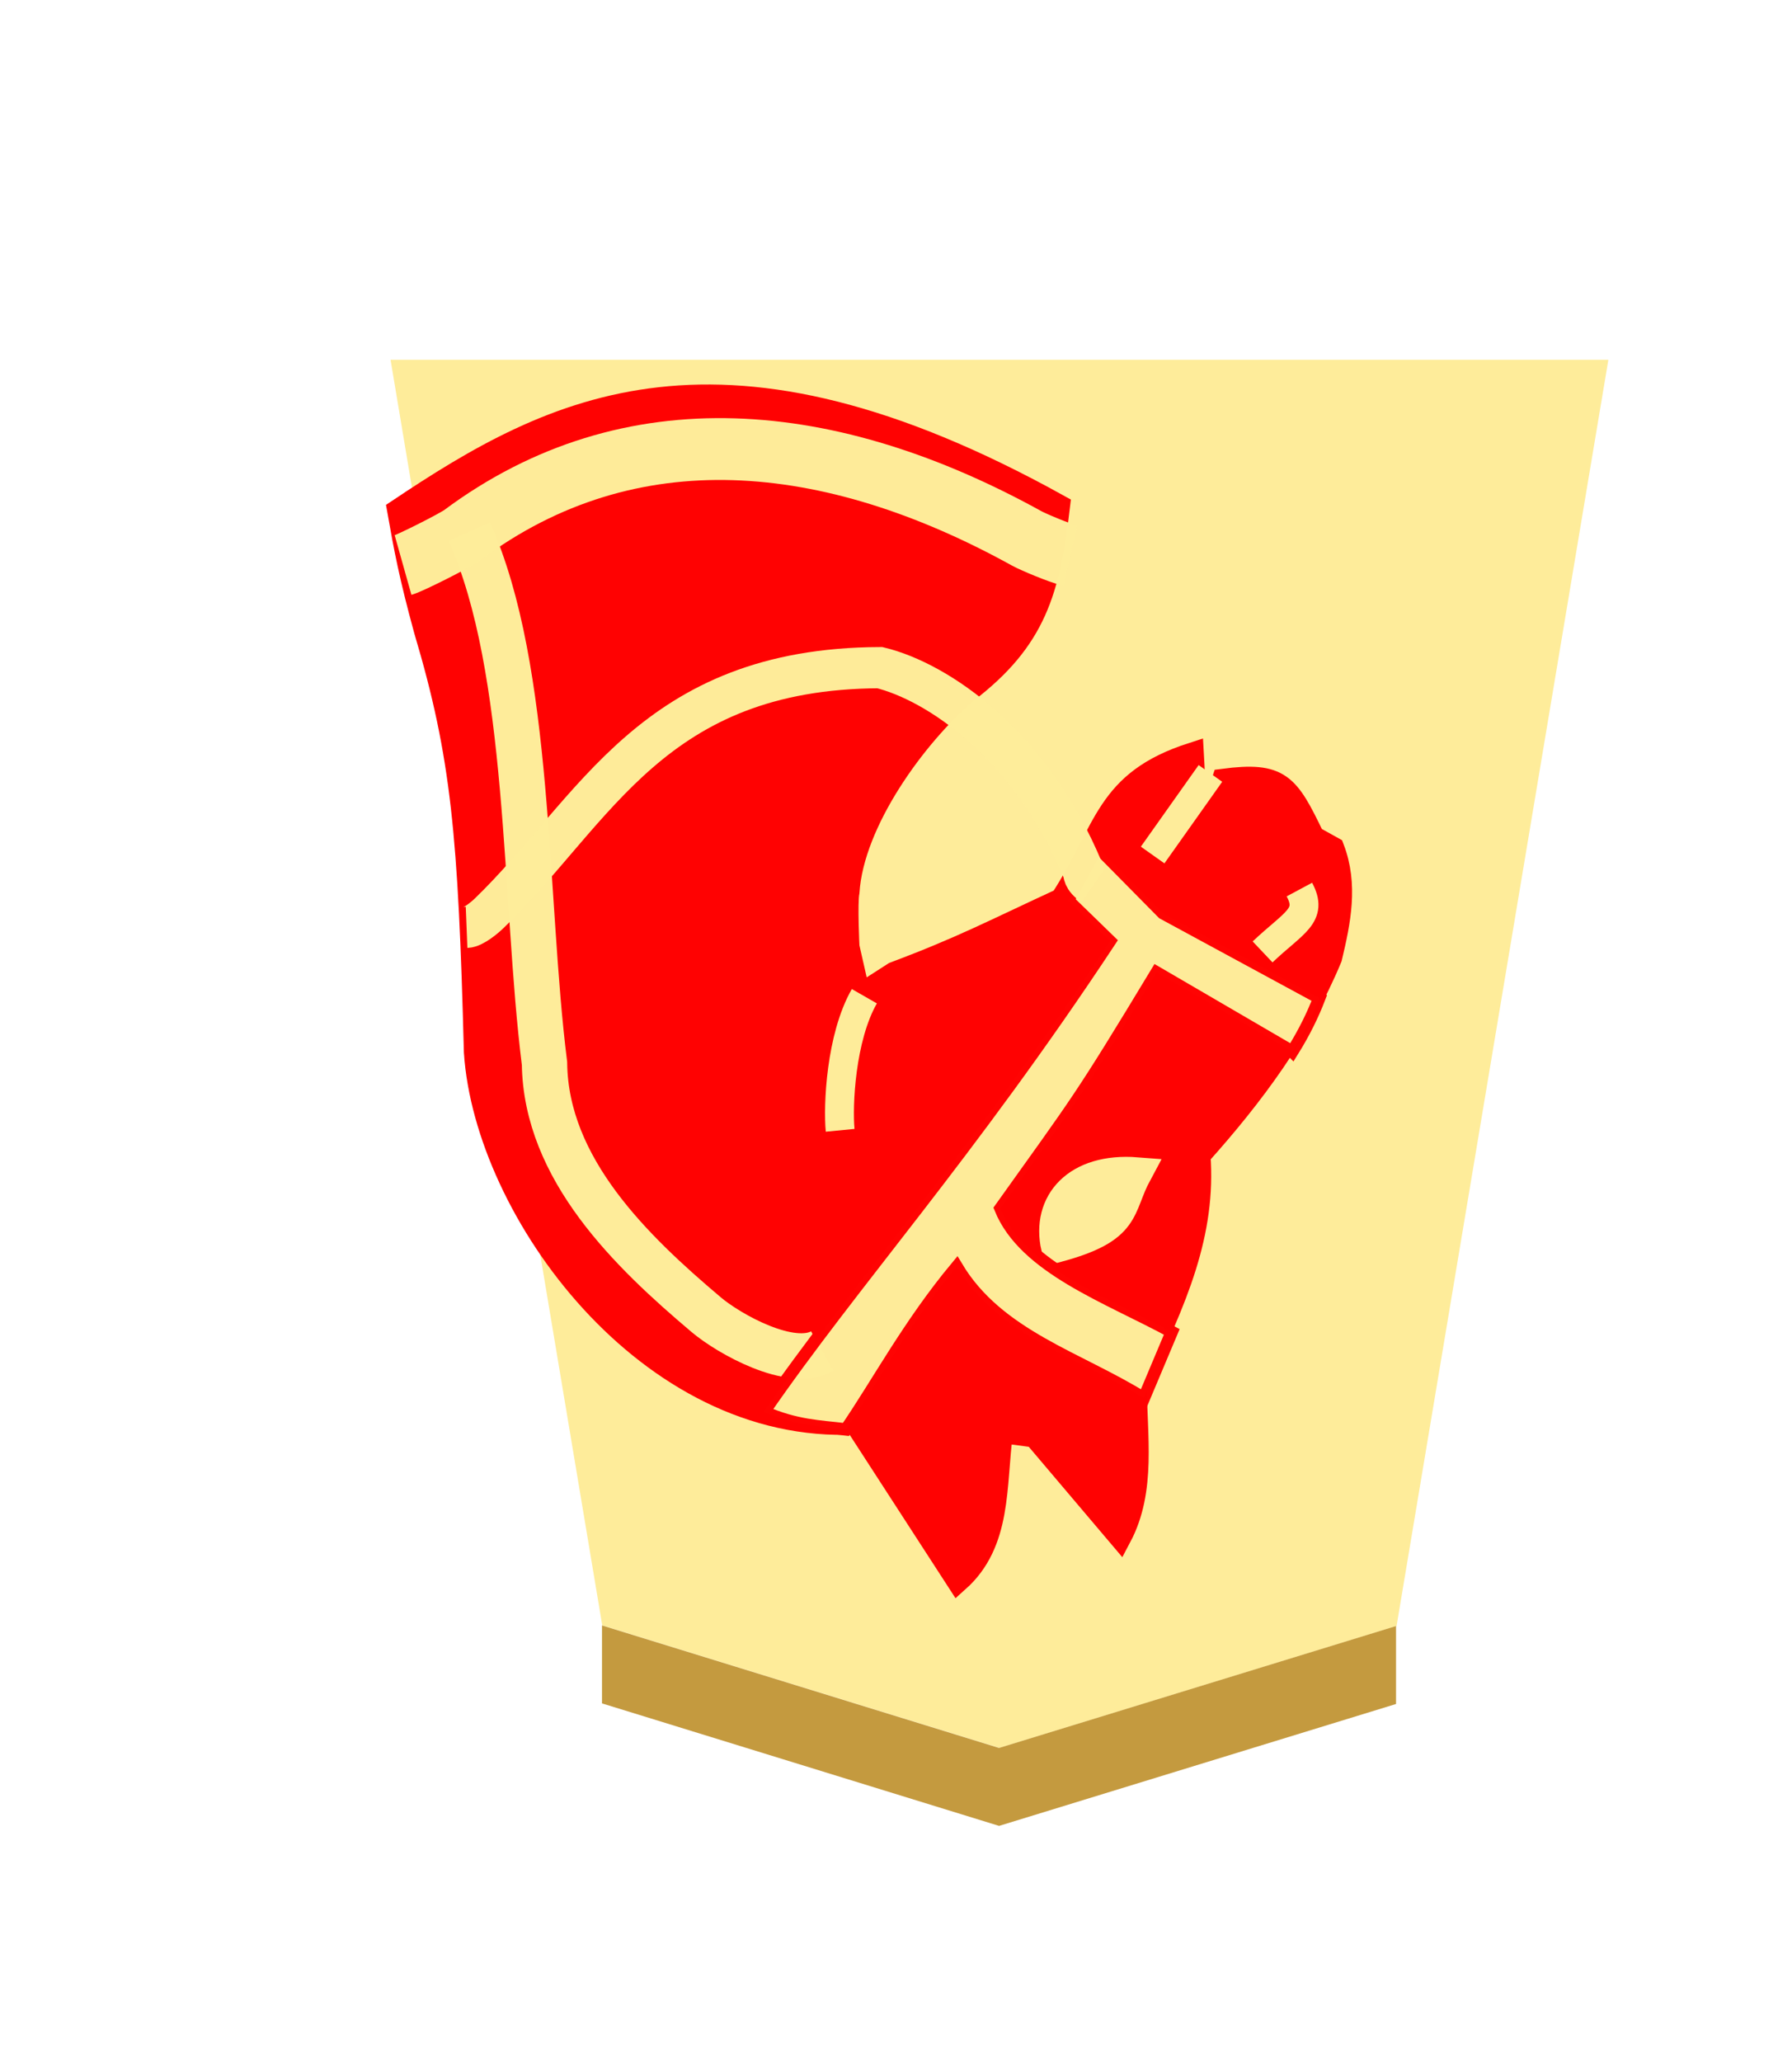 <svg height="60" width="52.157" xmlns="http://www.w3.org/2000/svg" xmlns:xlink="http://www.w3.org/1999/xlink"><filter id="a" color-interpolation-filters="sRGB" height="1.11" width="1.166" x="-.041" y="-.034"><feFlood flood-opacity=".498" result="flood"/><feComposite in="flood" in2="SourceGraphic" operator="in" result="composite1"/><feGaussianBlur in="composite1" result="blur" stdDeviation="1"/><feOffset dx="5" dy="3" result="offset"/><feComposite in="SourceGraphic" in2="offset" operator="over" result="composite2"/></filter><g opacity=".99" transform="translate(-240.959 -158.234)"><g filter="url(#a)" transform="matrix(.6 0 0 .6 -.846 -2.835)"><path d="m-37.447-31.01-13.341 4.181-7.115 43.431 40.911 0-7.112-43.41z" fill="#feec99" opacity="1" stroke-width="1.019" transform="matrix(-1.444 0 0 -1.414 392.417 306.371)"/><path d="m427.211 348.059v-3.78l19.261 5.941 19.257-5.912v3.78l-19.257 5.912z" fill="#c3983c" fill-opacity=".992" opacity="1"/></g><g opacity="1" transform="matrix(-.992 0 0 -.992 293.138 217.298)"><g transform="matrix(1.138 0 0 1.138 -2.681 -8.615)"><g transform="matrix(.701 0 0 .701 -244.804 -23.951)"><g stroke-width="1.386" transform="matrix(.577 0 0 .577 442.027 27.099)"><path d="m-112.144 62.364c-1.6 3.019-.979 6.472-.979 9.788-2.637 5.433-4.421 9.611-4.055 14.542-3.426 3.817-6.439 7.882-8.39 12.585-.556 2.331-1.037 4.661-.14 6.992l1.258.699c1.623 3.364 2.101 4.109 5.733 3.636 2.001-6.201 1.731-2.138 1.958 1.678 5.562-1.791 5.436-4.784 8.354-9.286 4.416-2.04 6.332-3.073 10.663-4.697l1.958-1.258 2.936-4.894-2.657 4.754.699 3.076s.14 2.797 0 3.496c-.295 4.507-4.288 9.949-7.519 12.729-4.418 3.365-5.27 6.49-5.905 11.881 21.57 11.971 32.153 6.364 42.089-.28-.435-2.472-.771-4.234-1.702-7.638-2.388-8.008-2.832-13.068-3.192-26.9-.667-10.141-11.049-24.316-24.248-23.643l-6.515-10.056c-2.743 2.442-2.342 6.067-2.797 9.508l-2.097-.28z" fill="#f00" stroke="#f00" stroke-width="1.445"/><g stroke="#feec99"><path d="m-95.839 96.831c1.504-2.624 1.695-6.973 1.543-8.544" fill="none" stroke-width="1.84"/><path d="m-108.086 80.845c-4.597 1.233-3.885 2.46-5.113 4.739 3.794.296 5.742-1.934 5.113-4.739z" fill="#feec99" stroke-width="1.971"/><path d="m-93.159 74.22c1.994-1.137 5.955 1.095 7.399 2.315 4.785 4.041 10.223 9.278 10.309 16.017 1.316 10.47.825 25.073 4.797 33.888" fill="none" stroke-width="2.891"/></g></g><path d="m374 91.163 2.125-3" fill="none" stroke="#feec99" stroke-width="1.062"/></g><path d="m15.076 36.961c-.362-.676.138-.84.949-1.607" fill="none" stroke="#feec99" stroke-width=".744"/></g><g stroke-opacity=".992"><path d="m14.683 28.695 3.981 2.321c2.292-3.793 2.303-3.728 4.583-6.924-.705-1.743-3.133-2.591-5.027-3.62l.82-1.948c1.904 1.19 4.275 1.825 5.49 3.857 1.411-1.697 2.315-3.407 3.249-4.771.808.098 1.456.103 2.409.517-2.615 3.801-5.993 7.511-10.153 13.808l1.228 1.194-.86 1.572-1.925-1.949-4.587-2.486c.187-.486.435-1.001.791-1.572z" fill="#feec99" fill-opacity=".992" stroke="#f00" stroke-width=".363"/><path d="m21.193 43.242c.333.075 1.114.413 1.273.5 5.753 3.181 11.644 3.772 16.573.099.21-.156 1.518-.815 1.735-.876" fill="none" stroke="#feec99" stroke-width="1.814"/><path d="m20.526 33.571c.311.217.257.337.3.44 1.541 3.702 4.262 5.531 5.96 5.945 6.677-.028 8.327-4.171 11.46-7.204.129-.125.463-.406.664-.414" fill="none" stroke="#feec99" stroke-width="1.209"/></g></g></g></svg>